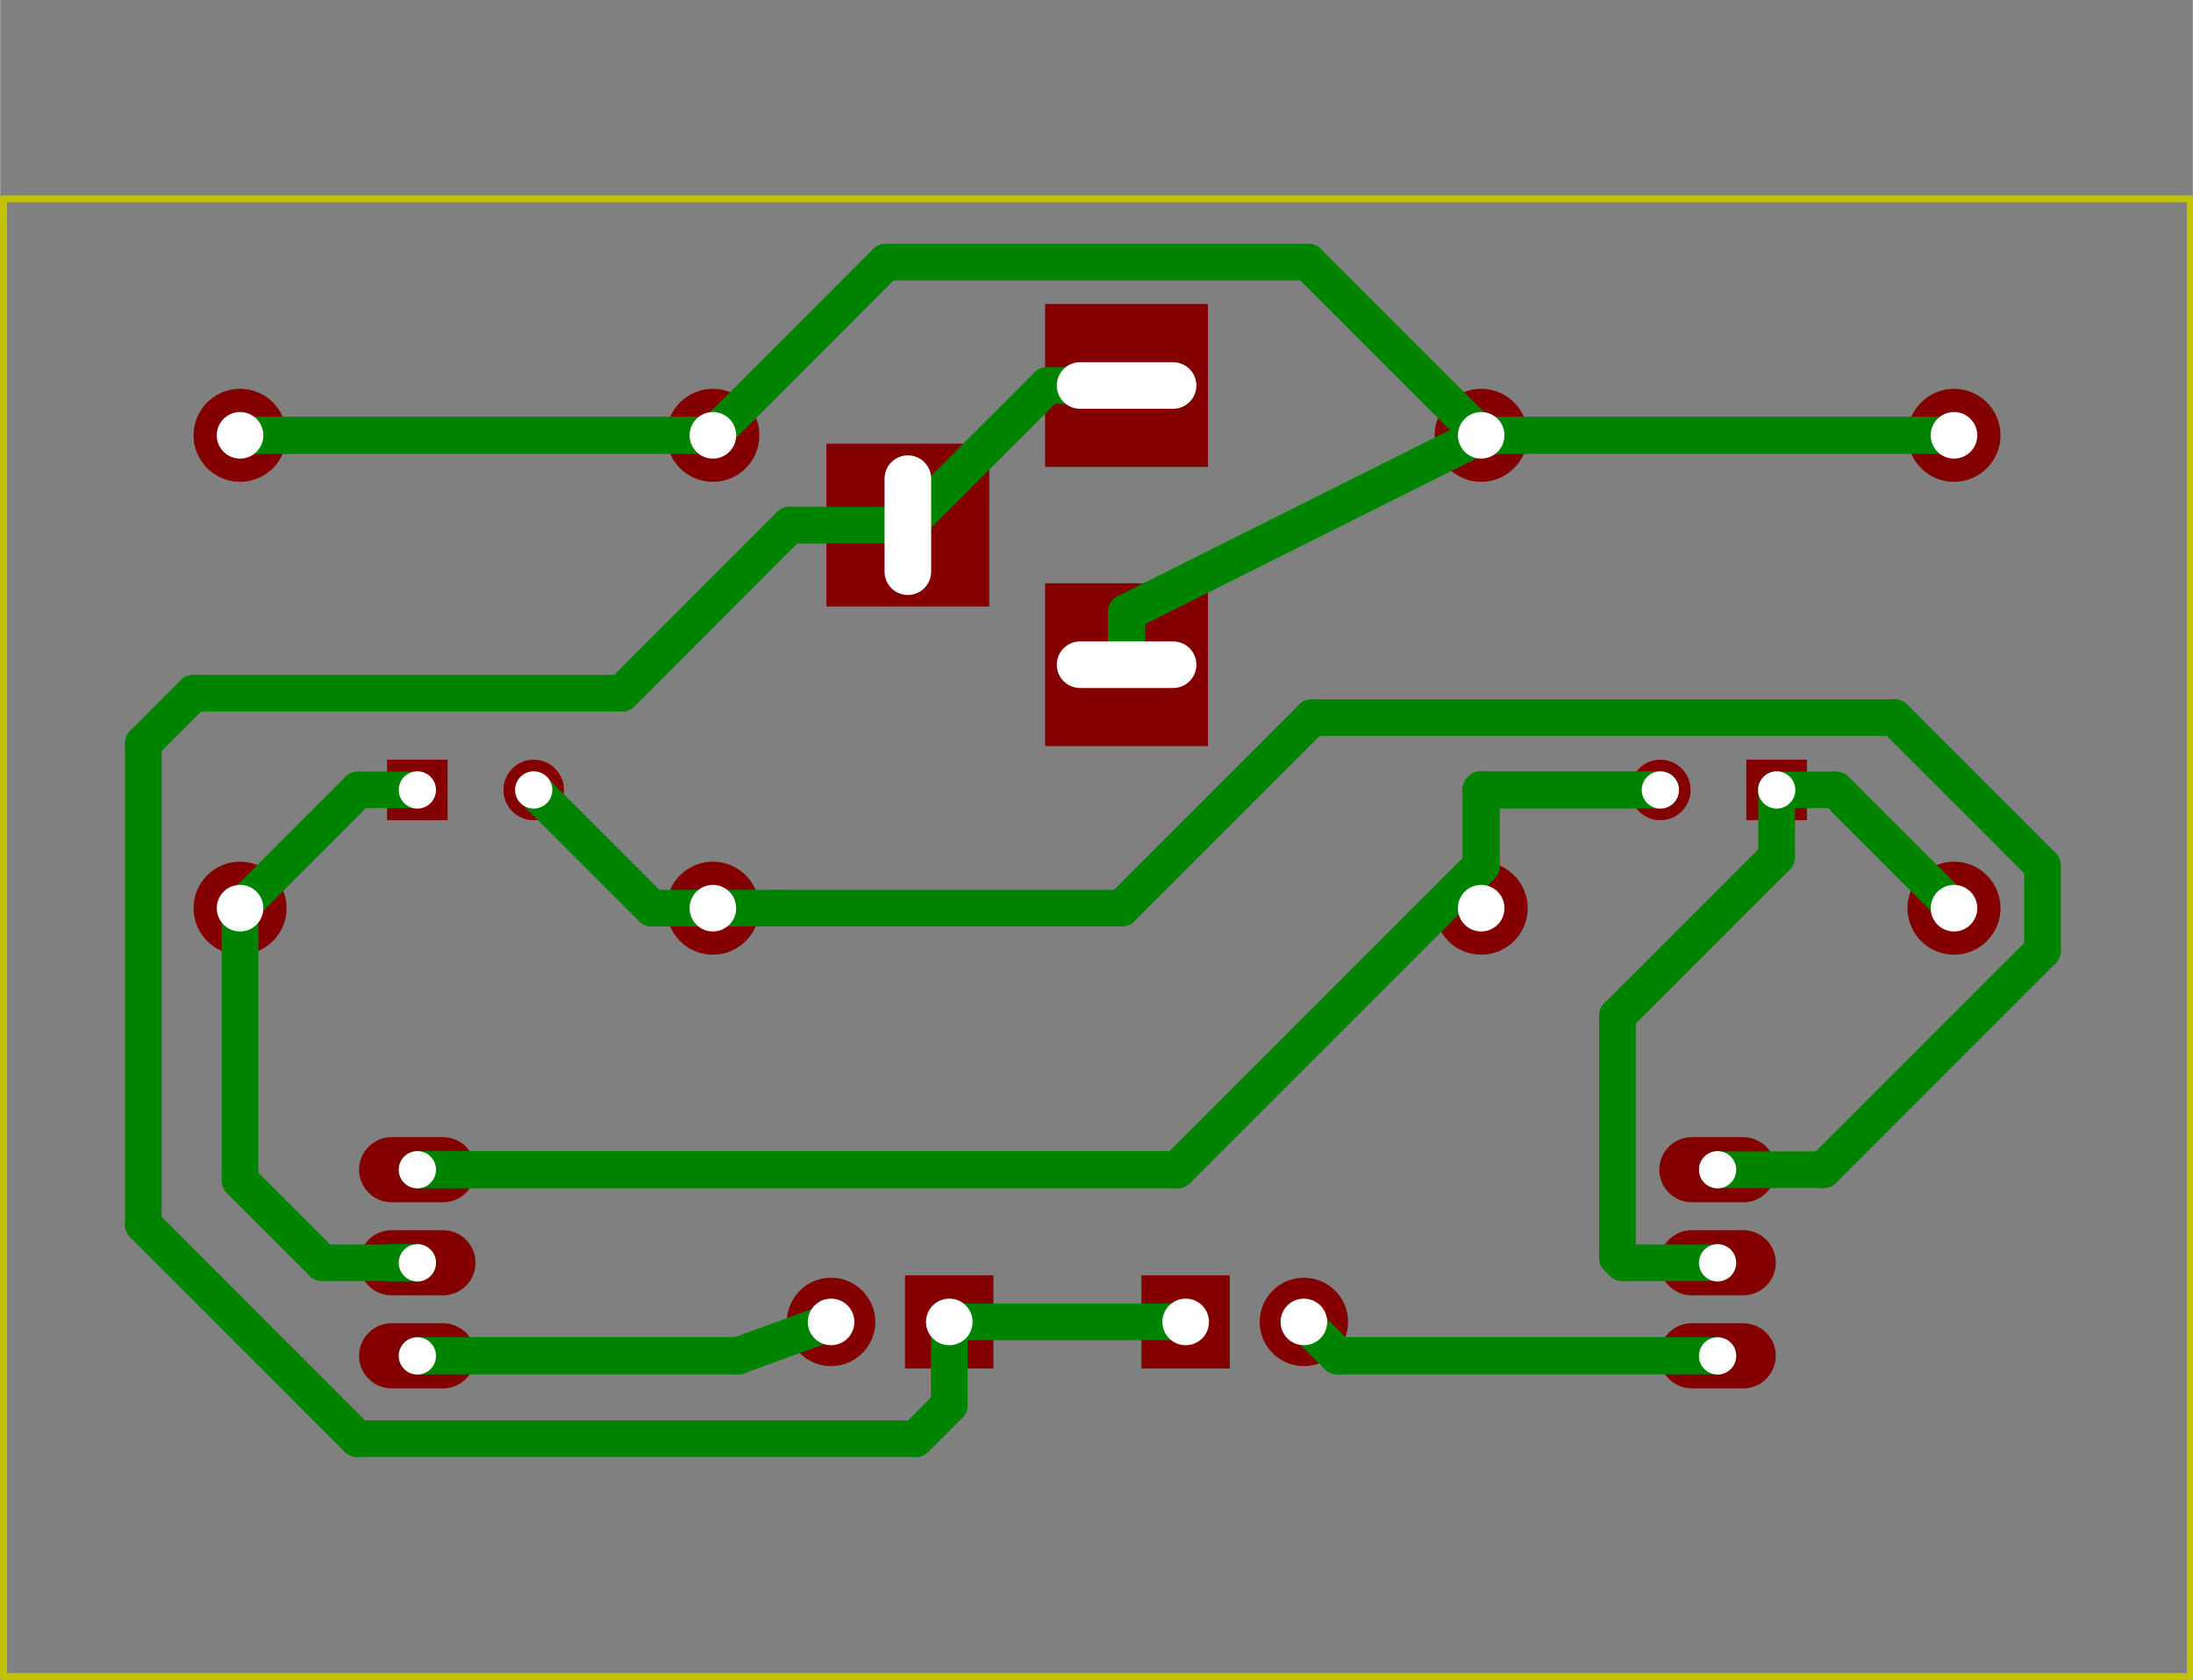 <?xml version="1.0" standalone="no"?>
 <!DOCTYPE svg PUBLIC "-//W3C//DTD SVG 1.1//EN" 
 "http://www.w3.org/Graphics/SVG/1.1/DTD/svg11.dtd"> 
<svg xmlns="http://www.w3.org/2000/svg" version="1.1" 
    width="4.712cm" height="3.609cm" viewBox="0 0 18550 14210 ">
<rect x="0" y="0" width="18550" height="14210" fill="#808080" stroke="none"/>
<title>SVG Picture created as multivibrator-B.Cu.svg date 2016/12/11 18:28:57 </title>
  <desc>Picture generated by PCBNEW </desc>
<g style="fill:#000000; fill-opacity:1;stroke:#000000; stroke-opacity:1;
stroke-linecap:round; stroke-linejoin:round; "
 transform="translate(0 0) scale(1 1)">
</g>
<g style="fill:#C2C200; fill-opacity:0.0; 
stroke:#C2C200; stroke-width:-0; stroke-opacity:1; 
stroke-linecap:round; stroke-linejoin:round;">
</g>
<g style="fill:#C2C200; fill-opacity:0.0; 
stroke:#C2C200; stroke-width:59.055; stroke-opacity:1; 
stroke-linecap:round; stroke-linejoin:round;">
<path d="M29 14182
L18529 14182
" />
<path d="M18529 1682
L29 1682
" />
<path d="M29 14182
L29 1682
" />
<path d="M18529 1682
L18529 14182
" />
</g>
<g style="fill:#840000; fill-opacity:0.0; 
stroke:#840000; stroke-width:59.055; stroke-opacity:1; 
stroke-linecap:round; stroke-linejoin:round;">
</g>
<g style="fill:#840000; fill-opacity:0.0; 
stroke:#840000; stroke-width:0; stroke-opacity:1; 
stroke-linecap:round; stroke-linejoin:round;">
</g>
<g style="fill:#840000; fill-opacity:1.0; 
stroke:#840000; stroke-width:0; stroke-opacity:1; 
stroke-linecap:round; stroke-linejoin:round;">
<polyline style="fill-rule:evenodd;"
points="8840,4934
10218,4934
10218,6312
8840,6312
8840,4934
" /> 
<polyline style="fill-rule:evenodd;"
points="8840,2572
10218,2572
10218,3950
8840,3950
8840,2572
" /> 
<polyline style="fill-rule:evenodd;"
points="6990,3753
8368,3753
8368,5131
6990,5131
6990,3753
" /> 
<polyline style="fill-rule:evenodd;"
points="7655,10788
8403,10788
8403,11576
7655,11576
7655,10788
" /> 
<circle cx="7029.53" cy="11182.5" r="374.016" /> 
</g>
<g style="fill:#840000; fill-opacity:1.0; 
stroke:#840000; stroke-width:39.37; stroke-opacity:1; 
stroke-linecap:round; stroke-linejoin:round;">
</g>
<g style="fill:#840000; fill-opacity:1.0; 
stroke:#840000; stroke-width:0; stroke-opacity:1; 
stroke-linecap:round; stroke-linejoin:round;">
<polyline style="fill-rule:evenodd;"
points="10403,11576
9655,11576
9655,10788
10403,10788
10403,11576
" /> 
<circle cx="11029.5" cy="11182.5" r="374.016" /> 
</g>
<g style="fill:#840000; fill-opacity:1.0; 
stroke:#840000; stroke-width:39.37; stroke-opacity:1; 
stroke-linecap:round; stroke-linejoin:round;">
</g>
<g style="fill:#840000; fill-opacity:1.0; 
stroke:#840000; stroke-width:551.181; stroke-opacity:1; 
stroke-linecap:round; stroke-linejoin:round;">
</g>
<g style="fill:#840000; fill-opacity:0.0; 
stroke:#840000; stroke-width:551.181; stroke-opacity:1; 
stroke-linecap:round; stroke-linejoin:round;">
<path d="M3746 10682
L3312 10682
" />
<path d="M3746 9895
L3312 9895
" />
<path d="M3746 11469
L3312 11469
" />
<path d="M14746 10682
L14312 10682
" />
<path d="M14746 9895
L14312 9895
" />
<path d="M14746 11469
L14312 11469
" />
</g>
<g style="fill:#840000; fill-opacity:0.0; 
stroke:#840000; stroke-width:0; stroke-opacity:1; 
stroke-linecap:round; stroke-linejoin:round;">
</g>
<g style="fill:#840000; fill-opacity:1.0; 
stroke:#840000; stroke-width:0; stroke-opacity:1; 
stroke-linecap:round; stroke-linejoin:round;">
<polyline style="fill-rule:evenodd;"
points="3273,6938
3273,6426
3785,6426
3785,6938
3273,6938
" /> 
<circle cx="4513.78" cy="6682.53" r="255.906" /> 
</g>
<g style="fill:#840000; fill-opacity:1.0; 
stroke:#840000; stroke-width:39.37; stroke-opacity:1; 
stroke-linecap:round; stroke-linejoin:round;">
</g>
<g style="fill:#840000; fill-opacity:1.0; 
stroke:#840000; stroke-width:0; stroke-opacity:1; 
stroke-linecap:round; stroke-linejoin:round;">
<polyline style="fill-rule:evenodd;"
points="15285,6426
15285,6938
14773,6938
14773,6426
15285,6426
" /> 
<circle cx="14045.3" cy="6682.53" r="255.906" /> 
</g>
<g style="fill:#840000; fill-opacity:1.0; 
stroke:#840000; stroke-width:39.37; stroke-opacity:1; 
stroke-linecap:round; stroke-linejoin:round;">
</g>
<g style="fill:#840000; fill-opacity:1.0; 
stroke:#840000; stroke-width:0; stroke-opacity:1; 
stroke-linecap:round; stroke-linejoin:round;">
<circle cx="16529.5" cy="3682.53" r="393.5" /> 
</g>
<g style="fill:#840000; fill-opacity:1.0; 
stroke:#840000; stroke-width:39.37; stroke-opacity:1; 
stroke-linecap:round; stroke-linejoin:round;">
</g>
<g style="fill:#840000; fill-opacity:1.0; 
stroke:#840000; stroke-width:0; stroke-opacity:1; 
stroke-linecap:round; stroke-linejoin:round;">
<circle cx="16529.5" cy="7682.53" r="393.5" /> 
</g>
<g style="fill:#840000; fill-opacity:1.0; 
stroke:#840000; stroke-width:39.37; stroke-opacity:1; 
stroke-linecap:round; stroke-linejoin:round;">
</g>
<g style="fill:#840000; fill-opacity:1.0; 
stroke:#840000; stroke-width:0; stroke-opacity:1; 
stroke-linecap:round; stroke-linejoin:round;">
<circle cx="12529.5" cy="3682.53" r="393.5" /> 
</g>
<g style="fill:#840000; fill-opacity:1.0; 
stroke:#840000; stroke-width:39.37; stroke-opacity:1; 
stroke-linecap:round; stroke-linejoin:round;">
</g>
<g style="fill:#840000; fill-opacity:1.0; 
stroke:#840000; stroke-width:0; stroke-opacity:1; 
stroke-linecap:round; stroke-linejoin:round;">
<circle cx="12529.5" cy="7682.53" r="393.5" /> 
</g>
<g style="fill:#840000; fill-opacity:1.0; 
stroke:#840000; stroke-width:39.37; stroke-opacity:1; 
stroke-linecap:round; stroke-linejoin:round;">
</g>
<g style="fill:#840000; fill-opacity:1.0; 
stroke:#840000; stroke-width:0; stroke-opacity:1; 
stroke-linecap:round; stroke-linejoin:round;">
<circle cx="6029.53" cy="3682.53" r="393.5" /> 
</g>
<g style="fill:#840000; fill-opacity:1.0; 
stroke:#840000; stroke-width:39.37; stroke-opacity:1; 
stroke-linecap:round; stroke-linejoin:round;">
</g>
<g style="fill:#840000; fill-opacity:1.0; 
stroke:#840000; stroke-width:0; stroke-opacity:1; 
stroke-linecap:round; stroke-linejoin:round;">
<circle cx="6029.53" cy="7682.53" r="393.5" /> 
</g>
<g style="fill:#840000; fill-opacity:1.0; 
stroke:#840000; stroke-width:39.37; stroke-opacity:1; 
stroke-linecap:round; stroke-linejoin:round;">
</g>
<g style="fill:#840000; fill-opacity:1.0; 
stroke:#840000; stroke-width:0; stroke-opacity:1; 
stroke-linecap:round; stroke-linejoin:round;">
<circle cx="2029.53" cy="3682.53" r="393.5" /> 
</g>
<g style="fill:#840000; fill-opacity:1.0; 
stroke:#840000; stroke-width:39.37; stroke-opacity:1; 
stroke-linecap:round; stroke-linejoin:round;">
</g>
<g style="fill:#840000; fill-opacity:1.0; 
stroke:#840000; stroke-width:0; stroke-opacity:1; 
stroke-linecap:round; stroke-linejoin:round;">
<circle cx="2029.53" cy="7682.53" r="393.5" /> 
</g>
<g style="fill:#840000; fill-opacity:1.0; 
stroke:#840000; stroke-width:39.37; stroke-opacity:1; 
stroke-linecap:round; stroke-linejoin:round;">
</g>
<g style="fill:#008400; fill-opacity:1.0; 
stroke:#008400; stroke-width:39.37; stroke-opacity:1; 
stroke-linecap:round; stroke-linejoin:round;">
</g>
<g style="fill:#008400; fill-opacity:1.0; 
stroke:#008400; stroke-width:310; stroke-opacity:1; 
stroke-linecap:round; stroke-linejoin:round;">
</g>
<g style="fill:#008400; fill-opacity:0.0; 
stroke:#008400; stroke-width:310; stroke-opacity:1; 
stroke-linecap:round; stroke-linejoin:round;">
<path d="M6029 7682
L5513 7682
" />
<path d="M5513 7682
L4513 6682
" />
<path d="M14529 9895
L15424 9895
" />
<path d="M16026 6071
L11098 6071
" />
<path d="M15424 9895
L17278 8041
" />
<path d="M17278 8041
L17278 7323
" />
<path d="M17278 7323
L16026 6071
" />
<path d="M11098 6071
L9487 7682
" />
<path d="M9487 7682
L6586 7682
" />
<path d="M6586 7682
L6029 7682
" />
<path d="M2029 7682
L2029 9984
" />
<path d="M2029 9984
L2727 10682
" />
<path d="M2727 10682
L3529 10682
" />
<path d="M3529 6682
L3029 6682
" />
<path d="M3029 6682
L2029 7682
" />
</g>
<g style="fill:#008400; fill-opacity:0.0; 
stroke:#008400; stroke-width:315; stroke-opacity:1; 
stroke-linecap:round; stroke-linejoin:round;">
<path d="M3292 10682
L3529 10682
" />
<path d="M3836 9895
L3529 9895
" />
<path d="M9957 9895
L3836 9895
" />
<path d="M12529 7323
L9957 9895
" />
<path d="M12529 6682
L12529 7323
" />
<path d="M12529 6682
L14045 6682
" />
</g>
<g style="fill:#008400; fill-opacity:0.0; 
stroke:#008400; stroke-width:310; stroke-opacity:1; 
stroke-linecap:round; stroke-linejoin:round;">
<path d="M15029 6682
L15529 6682
" />
<path d="M15529 6682
L16529 7682
" />
<path d="M15029 6682
L15029 7248
" />
<path d="M15029 7248
L13682 8595
" />
<path d="M13682 8595
L13682 10637
" />
<path d="M13682 10637
L13727 10682
" />
<path d="M13727 10682
L14529 10682
" />
<path d="M8029 11182
L10029 11182
" />
<path d="M7679 4442
L6680 4442
" />
<path d="M6680 4442
L5259 5864
" />
<path d="M5259 5864
L1636 5864
" />
<path d="M1636 5864
L1211 6289
" />
<path d="M1211 6289
L1211 10358
" />
<path d="M1211 10358
L3022 12170
" />
<path d="M3022 12170
L7745 12170
" />
<path d="M7745 12170
L8029 11886
" />
<path d="M8029 11886
L8029 11182
" />
<path d="M9529 3261
L8860 3261
" />
<path d="M8860 3261
L7679 4442
" />
</g>
<g style="fill:#008400; fill-opacity:0.0; 
stroke:#008400; stroke-width:315; stroke-opacity:1; 
stroke-linecap:round; stroke-linejoin:round;">
<path d="M3529 11469
L6242 11469
" />
<path d="M6242 11469
L7029 11182
" />
<path d="M14529 11469
L11316 11469
" />
<path d="M11316 11469
L11029 11182
" />
</g>
<g style="fill:#008400; fill-opacity:0.0; 
stroke:#008400; stroke-width:310; stroke-opacity:1; 
stroke-linecap:round; stroke-linejoin:round;">
<path d="M12529 3682
L11064 2217
" />
<path d="M11064 2217
L7494 2217
" />
<path d="M7494 2217
L6423 3289
" />
<path d="M6423 3289
L6029 3682
" />
</g>
<g style="fill:#008400; fill-opacity:0.0; 
stroke:#008400; stroke-width:315; stroke-opacity:1; 
stroke-linecap:round; stroke-linejoin:round;">
<path d="M12529 3682
L9529 5182
" />
<path d="M9529 5182
L9529 5623
" />
<path d="M6029 3682
L2029 3682
" />
<path d="M16529 3682
L12529 3682
" />
</g>
<g style="fill:#FFFFFF; fill-opacity:0.0; 
stroke:#FFFFFF; stroke-width:315; stroke-opacity:1; 
stroke-linecap:round; stroke-linejoin:round;">
</g>
<g style="fill:#FFFFFF; fill-opacity:0.0; 
stroke:#FFFFFF; stroke-width:394; stroke-opacity:1; 
stroke-linecap:round; stroke-linejoin:round;">
<path d="M9923 5623
L9136 5623
" />
<path d="M9923 3261
L9136 3261
" />
<path d="M7679 4049
L7679 4836
" />
</g>
<g style="fill:#FFFFFF; fill-opacity:1.0; 
stroke:#FFFFFF; stroke-width:0; stroke-opacity:1; 
stroke-linecap:round; stroke-linejoin:round;">
<circle cx="8029.53" cy="11182.5" r="197" /> 
</g>
<g style="fill:#FFFFFF; fill-opacity:1.0; 
stroke:#FFFFFF; stroke-width:39.37; stroke-opacity:1; 
stroke-linecap:round; stroke-linejoin:round;">
</g>
<g style="fill:#FFFFFF; fill-opacity:1.0; 
stroke:#FFFFFF; stroke-width:0; stroke-opacity:1; 
stroke-linecap:round; stroke-linejoin:round;">
<circle cx="7029.53" cy="11182.5" r="197" /> 
</g>
<g style="fill:#FFFFFF; fill-opacity:1.0; 
stroke:#FFFFFF; stroke-width:39.37; stroke-opacity:1; 
stroke-linecap:round; stroke-linejoin:round;">
</g>
<g style="fill:#FFFFFF; fill-opacity:1.0; 
stroke:#FFFFFF; stroke-width:0; stroke-opacity:1; 
stroke-linecap:round; stroke-linejoin:round;">
<circle cx="10029.5" cy="11182.5" r="197" /> 
</g>
<g style="fill:#FFFFFF; fill-opacity:1.0; 
stroke:#FFFFFF; stroke-width:39.37; stroke-opacity:1; 
stroke-linecap:round; stroke-linejoin:round;">
</g>
<g style="fill:#FFFFFF; fill-opacity:1.0; 
stroke:#FFFFFF; stroke-width:0; stroke-opacity:1; 
stroke-linecap:round; stroke-linejoin:round;">
<circle cx="11029.5" cy="11182.5" r="197" /> 
</g>
<g style="fill:#FFFFFF; fill-opacity:1.0; 
stroke:#FFFFFF; stroke-width:39.37; stroke-opacity:1; 
stroke-linecap:round; stroke-linejoin:round;">
</g>
<g style="fill:#FFFFFF; fill-opacity:1.0; 
stroke:#FFFFFF; stroke-width:0; stroke-opacity:1; 
stroke-linecap:round; stroke-linejoin:round;">
<circle cx="3529.53" cy="10682.5" r="157.48" /> 
</g>
<g style="fill:#FFFFFF; fill-opacity:1.0; 
stroke:#FFFFFF; stroke-width:39.37; stroke-opacity:1; 
stroke-linecap:round; stroke-linejoin:round;">
</g>
<g style="fill:#FFFFFF; fill-opacity:1.0; 
stroke:#FFFFFF; stroke-width:0; stroke-opacity:1; 
stroke-linecap:round; stroke-linejoin:round;">
<circle cx="3529.53" cy="9895.13" r="157.48" /> 
</g>
<g style="fill:#FFFFFF; fill-opacity:1.0; 
stroke:#FFFFFF; stroke-width:39.37; stroke-opacity:1; 
stroke-linecap:round; stroke-linejoin:round;">
</g>
<g style="fill:#FFFFFF; fill-opacity:1.0; 
stroke:#FFFFFF; stroke-width:0; stroke-opacity:1; 
stroke-linecap:round; stroke-linejoin:round;">
<circle cx="3529.53" cy="11469.9" r="157.48" /> 
</g>
<g style="fill:#FFFFFF; fill-opacity:1.0; 
stroke:#FFFFFF; stroke-width:39.37; stroke-opacity:1; 
stroke-linecap:round; stroke-linejoin:round;">
</g>
<g style="fill:#FFFFFF; fill-opacity:1.0; 
stroke:#FFFFFF; stroke-width:0; stroke-opacity:1; 
stroke-linecap:round; stroke-linejoin:round;">
<circle cx="14529.5" cy="10682.5" r="157.48" /> 
</g>
<g style="fill:#FFFFFF; fill-opacity:1.0; 
stroke:#FFFFFF; stroke-width:39.37; stroke-opacity:1; 
stroke-linecap:round; stroke-linejoin:round;">
</g>
<g style="fill:#FFFFFF; fill-opacity:1.0; 
stroke:#FFFFFF; stroke-width:0; stroke-opacity:1; 
stroke-linecap:round; stroke-linejoin:round;">
<circle cx="14529.5" cy="9895.13" r="157.48" /> 
</g>
<g style="fill:#FFFFFF; fill-opacity:1.0; 
stroke:#FFFFFF; stroke-width:39.37; stroke-opacity:1; 
stroke-linecap:round; stroke-linejoin:round;">
</g>
<g style="fill:#FFFFFF; fill-opacity:1.0; 
stroke:#FFFFFF; stroke-width:0; stroke-opacity:1; 
stroke-linecap:round; stroke-linejoin:round;">
<circle cx="14529.5" cy="11469.9" r="157.48" /> 
</g>
<g style="fill:#FFFFFF; fill-opacity:1.0; 
stroke:#FFFFFF; stroke-width:39.37; stroke-opacity:1; 
stroke-linecap:round; stroke-linejoin:round;">
</g>
<g style="fill:#FFFFFF; fill-opacity:1.0; 
stroke:#FFFFFF; stroke-width:0; stroke-opacity:1; 
stroke-linecap:round; stroke-linejoin:round;">
<circle cx="3529.53" cy="6682.53" r="157.48" /> 
</g>
<g style="fill:#FFFFFF; fill-opacity:1.0; 
stroke:#FFFFFF; stroke-width:39.37; stroke-opacity:1; 
stroke-linecap:round; stroke-linejoin:round;">
</g>
<g style="fill:#FFFFFF; fill-opacity:1.0; 
stroke:#FFFFFF; stroke-width:0; stroke-opacity:1; 
stroke-linecap:round; stroke-linejoin:round;">
<circle cx="4513.78" cy="6682.53" r="157.48" /> 
</g>
<g style="fill:#FFFFFF; fill-opacity:1.0; 
stroke:#FFFFFF; stroke-width:39.37; stroke-opacity:1; 
stroke-linecap:round; stroke-linejoin:round;">
</g>
<g style="fill:#FFFFFF; fill-opacity:1.0; 
stroke:#FFFFFF; stroke-width:0; stroke-opacity:1; 
stroke-linecap:round; stroke-linejoin:round;">
<circle cx="15029.5" cy="6682.53" r="157.48" /> 
</g>
<g style="fill:#FFFFFF; fill-opacity:1.0; 
stroke:#FFFFFF; stroke-width:39.37; stroke-opacity:1; 
stroke-linecap:round; stroke-linejoin:round;">
</g>
<g style="fill:#FFFFFF; fill-opacity:1.0; 
stroke:#FFFFFF; stroke-width:0; stroke-opacity:1; 
stroke-linecap:round; stroke-linejoin:round;">
<circle cx="14045.3" cy="6682.53" r="157.48" /> 
</g>
<g style="fill:#FFFFFF; fill-opacity:1.0; 
stroke:#FFFFFF; stroke-width:39.37; stroke-opacity:1; 
stroke-linecap:round; stroke-linejoin:round;">
</g>
<g style="fill:#FFFFFF; fill-opacity:1.0; 
stroke:#FFFFFF; stroke-width:0; stroke-opacity:1; 
stroke-linecap:round; stroke-linejoin:round;">
<circle cx="16529.5" cy="3682.53" r="197" /> 
</g>
<g style="fill:#FFFFFF; fill-opacity:1.0; 
stroke:#FFFFFF; stroke-width:39.37; stroke-opacity:1; 
stroke-linecap:round; stroke-linejoin:round;">
</g>
<g style="fill:#FFFFFF; fill-opacity:1.0; 
stroke:#FFFFFF; stroke-width:0; stroke-opacity:1; 
stroke-linecap:round; stroke-linejoin:round;">
<circle cx="16529.5" cy="7682.53" r="197" /> 
</g>
<g style="fill:#FFFFFF; fill-opacity:1.0; 
stroke:#FFFFFF; stroke-width:39.37; stroke-opacity:1; 
stroke-linecap:round; stroke-linejoin:round;">
</g>
<g style="fill:#FFFFFF; fill-opacity:1.0; 
stroke:#FFFFFF; stroke-width:0; stroke-opacity:1; 
stroke-linecap:round; stroke-linejoin:round;">
<circle cx="12529.5" cy="3682.53" r="197" /> 
</g>
<g style="fill:#FFFFFF; fill-opacity:1.0; 
stroke:#FFFFFF; stroke-width:39.37; stroke-opacity:1; 
stroke-linecap:round; stroke-linejoin:round;">
</g>
<g style="fill:#FFFFFF; fill-opacity:1.0; 
stroke:#FFFFFF; stroke-width:0; stroke-opacity:1; 
stroke-linecap:round; stroke-linejoin:round;">
<circle cx="12529.5" cy="7682.53" r="197" /> 
</g>
<g style="fill:#FFFFFF; fill-opacity:1.0; 
stroke:#FFFFFF; stroke-width:39.37; stroke-opacity:1; 
stroke-linecap:round; stroke-linejoin:round;">
</g>
<g style="fill:#FFFFFF; fill-opacity:1.0; 
stroke:#FFFFFF; stroke-width:0; stroke-opacity:1; 
stroke-linecap:round; stroke-linejoin:round;">
<circle cx="6029.53" cy="3682.53" r="197" /> 
</g>
<g style="fill:#FFFFFF; fill-opacity:1.0; 
stroke:#FFFFFF; stroke-width:39.37; stroke-opacity:1; 
stroke-linecap:round; stroke-linejoin:round;">
</g>
<g style="fill:#FFFFFF; fill-opacity:1.0; 
stroke:#FFFFFF; stroke-width:0; stroke-opacity:1; 
stroke-linecap:round; stroke-linejoin:round;">
<circle cx="6029.53" cy="7682.53" r="197" /> 
</g>
<g style="fill:#FFFFFF; fill-opacity:1.0; 
stroke:#FFFFFF; stroke-width:39.37; stroke-opacity:1; 
stroke-linecap:round; stroke-linejoin:round;">
</g>
<g style="fill:#FFFFFF; fill-opacity:1.0; 
stroke:#FFFFFF; stroke-width:0; stroke-opacity:1; 
stroke-linecap:round; stroke-linejoin:round;">
<circle cx="2029.53" cy="3682.53" r="197" /> 
</g>
<g style="fill:#FFFFFF; fill-opacity:1.0; 
stroke:#FFFFFF; stroke-width:39.37; stroke-opacity:1; 
stroke-linecap:round; stroke-linejoin:round;">
</g>
<g style="fill:#FFFFFF; fill-opacity:1.0; 
stroke:#FFFFFF; stroke-width:0; stroke-opacity:1; 
stroke-linecap:round; stroke-linejoin:round;">
<circle cx="2029.53" cy="7682.53" r="197" /> 
</g>
<g style="fill:#FFFFFF; fill-opacity:1.0; 
stroke:#FFFFFF; stroke-width:39.37; stroke-opacity:1; 
stroke-linecap:round; stroke-linejoin:round;">
</g>
<g style="fill:#000000; fill-opacity:1.0; 
stroke:#000000; stroke-width:39.37; stroke-opacity:1; 
stroke-linecap:round; stroke-linejoin:round;">
</g> 
</svg>
